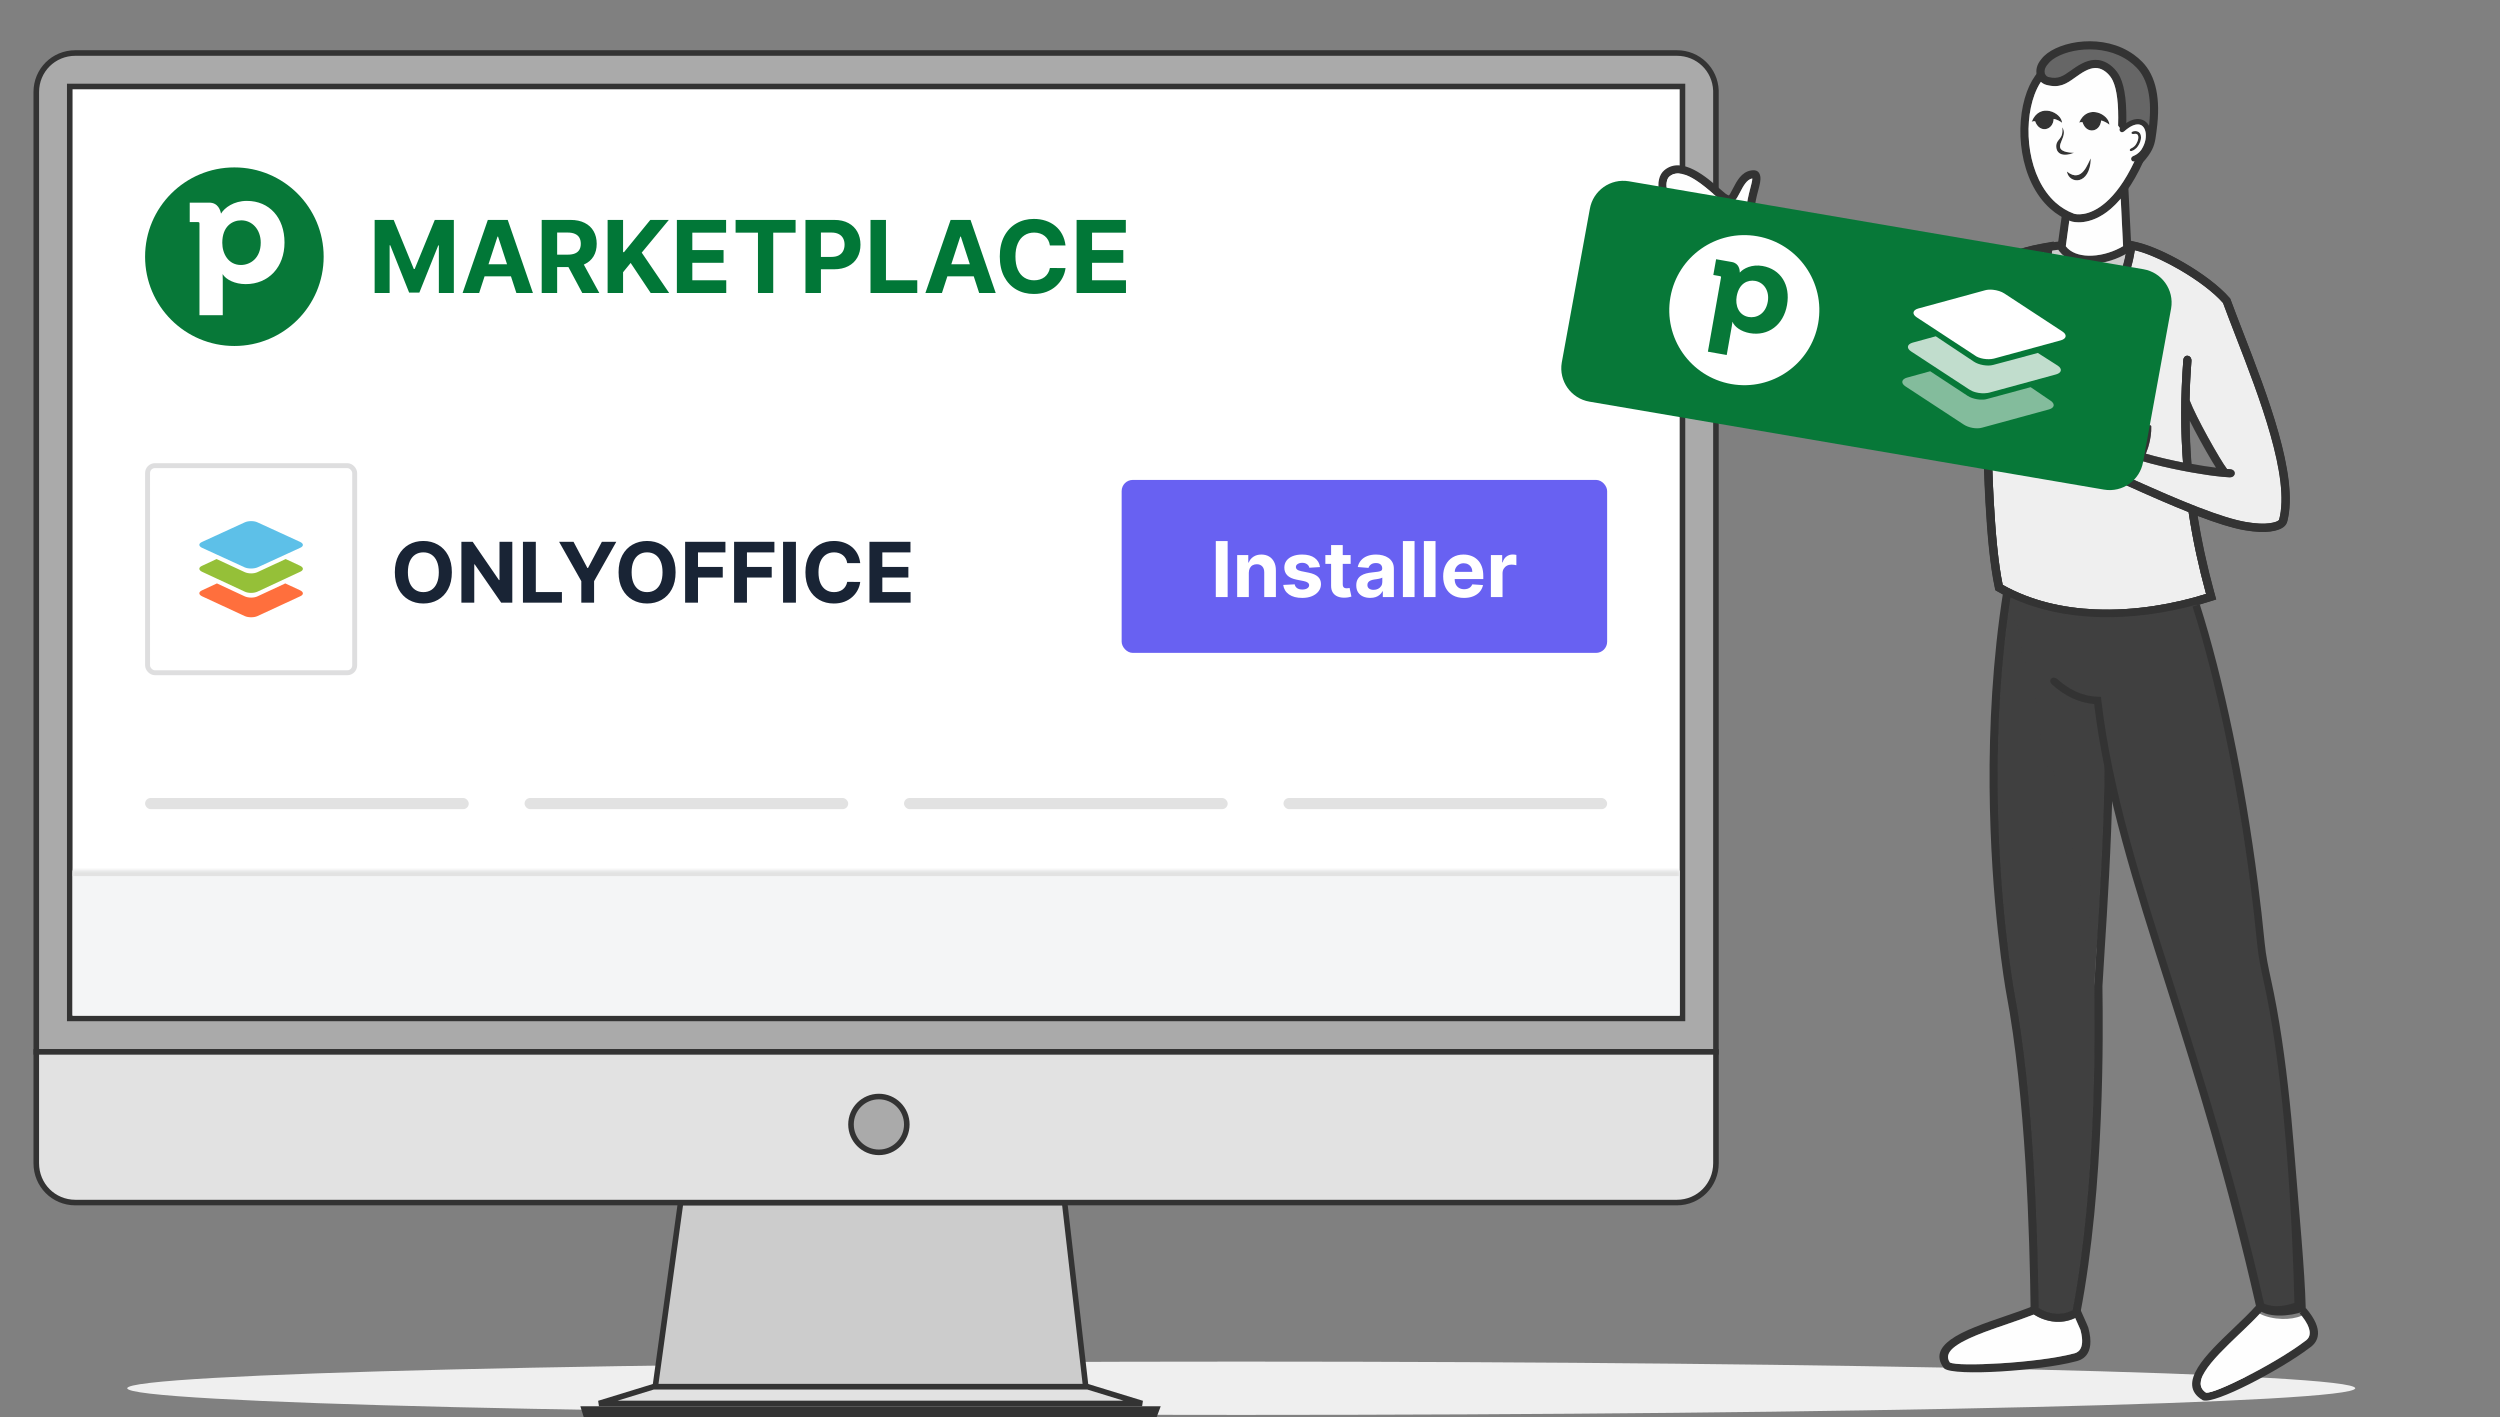 <svg width="448" height="254" viewBox="0 0 448 254" fill="none" xmlns="http://www.w3.org/2000/svg">
<rect x="0" y="0" width="448" height="254" fill="#808080" stroke="none"/>
<path d="M222.431 253.553C332.682 253.553 422.058 251.414 422.058 248.776C422.058 246.138 332.682 244 222.431 244C112.179 244 22.803 246.138 22.803 248.776C22.803 251.414 112.179 253.553 222.431 253.553Z" fill="#EFEFEF"/>
<path d="M307.495 16.496V188.5H6.5V16.496C6.5 12.594 9.6 9.5 13.505 9.5H300.495C304.315 9.5 307.358 12.454 307.495 16.23V16.496Z" fill="#AAAAAA" stroke="#333333"/>
<path d="M12.5 182.5V15.5H301.5V182.5H12.5Z" fill="white" stroke="#333333"/>
<path d="M194 248.5H194.561L194.497 247.943L190.831 215.943L190.78 215.5H190.334H122.4H121.964L121.905 215.932L117.505 247.932L117.427 248.5H118H194Z" fill="#CCCCCC" stroke="#333333"/>
<path d="M6.5 208.442V188.5H307.5V208.442C307.5 212.382 304.396 215.5 300.495 215.5H13.505C9.599 215.5 6.5 212.383 6.5 208.442Z" fill="#E2E2E2" stroke="#333333"/>
<path d="M107.333 251.5L117.106 248.5H194.894L204.667 251.5H107.333Z" fill="#E2E2E2" stroke="#333333"/>
<path d="M207.281 252.5L206.909 253.5H104.986L104.677 252.5H207.281Z" fill="#AAAAAA" stroke="#333333"/>
<path d="M162.5 201.497C162.5 204.26 160.259 206.5 157.5 206.5C154.741 206.5 152.5 204.26 152.5 201.497C152.5 198.74 154.74 196.5 157.5 196.5C160.26 196.5 162.5 198.735 162.5 201.497Z" fill="#AAAAAA" stroke="#333333"/>
<path d="M58 46C58 54.837 50.837 62 42 62C33.163 62 26 54.837 26 46C26 37.163 33.163 30 42 30C50.837 30 58 37.163 58 46Z" fill="#077838"/>
<path d="M50.984 43.456C50.984 47.885 48.125 50.914 44.036 50.914C42.092 50.914 40.49 50.114 39.891 49.113L39.919 50.142V56.485H35.745V40.085C35.745 39.856 35.688 39.798 35.43 39.798H34V36.313H37.489C39.09 36.313 39.491 37.685 39.604 38.285C40.234 37.228 41.891 36 44.236 36C48.268 35.999 50.984 38.998 50.984 43.456ZM46.724 43.485C46.724 41.113 45.18 39.485 43.235 39.485C41.634 39.485 39.833 40.542 39.833 43.514C39.833 45.457 40.919 47.486 43.178 47.486C44.837 47.484 46.724 46.284 46.724 43.485Z" fill="white"/>
<path d="M67.138 39.409H70.551L74.156 48.205H74.31L77.915 39.409H81.328V52.5H78.644V43.979H78.535L75.147 52.436H73.319L69.931 43.947H69.822V52.5H67.138V39.409ZM85.865 52.5H82.899L87.418 39.409H90.985L95.498 52.5H92.532L89.253 42.401H89.15L85.865 52.5ZM85.68 47.354H92.685V49.515H85.68V47.354ZM97.073 52.5V39.409H102.238C103.227 39.409 104.07 39.586 104.769 39.94C105.472 40.289 106.007 40.785 106.374 41.429C106.744 42.068 106.93 42.82 106.93 43.685C106.93 44.555 106.742 45.303 106.367 45.929C105.992 46.551 105.449 47.028 104.737 47.361C104.03 47.693 103.173 47.859 102.168 47.859H98.71V45.635H101.72C102.249 45.635 102.688 45.562 103.037 45.418C103.387 45.273 103.646 45.055 103.817 44.766C103.992 44.476 104.079 44.116 104.079 43.685C104.079 43.251 103.992 42.884 103.817 42.586C103.646 42.288 103.384 42.062 103.031 41.908C102.681 41.751 102.24 41.672 101.708 41.672H99.841V52.5H97.073ZM104.143 46.543L107.396 52.5H104.341L101.158 46.543H104.143ZM108.886 52.5V39.409H111.654V45.181H111.826L116.537 39.409H119.855L114.997 45.271L119.912 52.5H116.601L113.015 47.118L111.654 48.78V52.5H108.886ZM121.296 52.5V39.409H130.117V41.691H124.064V44.81H129.663V47.092H124.064V50.218H130.143V52.5H121.296ZM131.819 41.691V39.409H142.57V41.691H138.562V52.5H135.827V41.691H131.819ZM144.341 52.5V39.409H149.506C150.499 39.409 151.344 39.599 152.043 39.978C152.742 40.353 153.275 40.875 153.641 41.544C154.012 42.209 154.197 42.976 154.197 43.845C154.197 44.715 154.01 45.481 153.635 46.146C153.26 46.811 152.717 47.329 152.005 47.7C151.298 48.07 150.441 48.256 149.435 48.256H146.143V46.038H148.988C149.521 46.038 149.96 45.946 150.305 45.763C150.654 45.575 150.914 45.318 151.085 44.989C151.259 44.657 151.347 44.276 151.347 43.845C151.347 43.41 151.259 43.031 151.085 42.707C150.914 42.379 150.654 42.126 150.305 41.947C149.955 41.764 149.512 41.672 148.975 41.672H147.109V52.5H144.341ZM155.995 52.5V39.409H158.763V50.218H164.375V52.5H155.995ZM168.798 52.5H165.833L170.352 39.409H173.919L178.431 52.5H175.465L172.186 42.401H172.084L168.798 52.5ZM168.613 47.354H175.619V49.515H168.613V47.354ZM190.942 43.992H188.142C188.091 43.63 187.987 43.308 187.829 43.027C187.672 42.742 187.469 42.499 187.222 42.298C186.975 42.098 186.689 41.945 186.365 41.838C186.046 41.731 185.699 41.678 185.324 41.678C184.646 41.678 184.056 41.847 183.553 42.183C183.05 42.516 182.66 43.001 182.383 43.641C182.106 44.276 181.968 45.047 181.968 45.955C181.968 46.888 182.106 47.672 182.383 48.307C182.664 48.942 183.056 49.421 183.559 49.745C184.062 50.069 184.644 50.231 185.304 50.231C185.675 50.231 186.018 50.182 186.333 50.084C186.653 49.986 186.936 49.843 187.184 49.656C187.431 49.464 187.635 49.231 187.797 48.959C187.963 48.686 188.078 48.375 188.142 48.026L190.942 48.038C190.87 48.639 190.689 49.219 190.399 49.777C190.113 50.331 189.728 50.827 189.242 51.266C188.76 51.701 188.185 52.046 187.516 52.302C186.851 52.553 186.099 52.679 185.26 52.679C184.092 52.679 183.048 52.415 182.127 51.886C181.211 51.358 180.487 50.593 179.954 49.592C179.426 48.59 179.162 47.378 179.162 45.955C179.162 44.527 179.43 43.312 179.967 42.311C180.504 41.31 181.233 40.547 182.153 40.023C183.074 39.494 184.109 39.23 185.26 39.23C186.018 39.23 186.721 39.337 187.369 39.55C188.021 39.763 188.598 40.074 189.101 40.483C189.604 40.888 190.013 41.384 190.328 41.972C190.648 42.56 190.853 43.234 190.942 43.992ZM192.927 52.5V39.409H201.748V41.691H195.695V44.81H201.294V47.092H195.695V50.218H201.773V52.5H192.927Z" fill="#017737"/>
<path d="M80.973 102.545C80.973 103.735 80.748 104.747 80.296 105.582C79.849 106.416 79.238 107.054 78.464 107.494C77.694 107.931 76.827 108.149 75.865 108.149C74.895 108.149 74.025 107.929 73.255 107.489C72.484 107.048 71.875 106.411 71.428 105.576C70.98 104.742 70.756 103.732 70.756 102.545C70.756 101.356 70.98 100.344 71.428 99.509C71.875 98.675 72.484 98.039 73.255 97.602C74.025 97.162 74.895 96.942 75.865 96.942C76.827 96.942 77.694 97.162 78.464 97.602C79.238 98.039 79.849 98.675 80.296 99.509C80.748 100.344 80.973 101.356 80.973 102.545ZM78.635 102.545C78.635 101.775 78.519 101.125 78.288 100.596C78.061 100.067 77.74 99.665 77.324 99.392C76.909 99.119 76.422 98.982 75.865 98.982C75.307 98.982 74.821 99.119 74.405 99.392C73.99 99.665 73.666 100.067 73.436 100.596C73.209 101.125 73.095 101.775 73.095 102.545C73.095 103.316 73.209 103.966 73.436 104.495C73.666 105.024 73.99 105.425 74.405 105.699C74.821 105.972 75.307 106.109 75.865 106.109C76.422 106.109 76.909 105.972 77.324 105.699C77.74 105.425 78.061 105.024 78.288 104.495C78.519 103.966 78.635 103.316 78.635 102.545ZM91.806 97.091V108H89.814L85.068 101.134H84.988V108H82.682V97.091H84.706L89.415 103.952H89.51V97.091H91.806ZM93.712 108V97.091H96.018V106.098H100.695V108H93.712ZM100.192 97.091H102.775L105.263 101.789H105.369L107.857 97.091H110.44L106.461 104.143V108H104.171V104.143L100.192 97.091ZM121.066 102.545C121.066 103.735 120.84 104.747 120.389 105.582C119.942 106.416 119.331 107.054 118.557 107.494C117.786 107.931 116.92 108.149 115.957 108.149C114.988 108.149 114.118 107.929 113.347 107.489C112.577 107.048 111.968 106.411 111.52 105.576C111.073 104.742 110.849 103.732 110.849 102.545C110.849 101.356 111.073 100.344 111.52 99.509C111.968 98.675 112.577 98.039 113.347 97.602C114.118 97.162 114.988 96.942 115.957 96.942C116.92 96.942 117.786 97.162 118.557 97.602C119.331 98.039 119.942 98.675 120.389 99.509C120.84 100.344 121.066 101.356 121.066 102.545ZM118.727 102.545C118.727 101.775 118.612 101.125 118.381 100.596C118.154 100.067 117.832 99.665 117.417 99.392C117.002 99.119 116.515 98.982 115.957 98.982C115.4 98.982 114.913 99.119 114.498 99.392C114.082 99.665 113.759 100.067 113.528 100.596C113.301 101.125 113.188 101.775 113.188 102.545C113.188 103.316 113.301 103.966 113.528 104.495C113.759 105.024 114.082 105.425 114.498 105.699C114.913 105.972 115.4 106.109 115.957 106.109C116.515 106.109 117.002 105.972 117.417 105.699C117.832 105.425 118.154 105.024 118.381 104.495C118.612 103.966 118.727 103.316 118.727 102.545ZM122.774 108V97.091H129.997V98.993H125.081V101.592H129.518V103.494H125.081V108H122.774ZM131.549 108V97.091H138.772V98.993H133.855V101.592H138.292V103.494H133.855V108H131.549ZM142.63 97.091V108H140.323V97.091H142.63ZM154.153 100.91H151.82C151.777 100.608 151.69 100.34 151.559 100.106C151.427 99.868 151.258 99.665 151.052 99.499C150.847 99.332 150.609 99.204 150.339 99.115C150.072 99.026 149.783 98.982 149.47 98.982C148.906 98.982 148.414 99.122 147.995 99.403C147.576 99.68 147.251 100.085 147.02 100.617C146.789 101.146 146.674 101.789 146.674 102.545C146.674 103.323 146.789 103.977 147.02 104.506C147.255 105.035 147.581 105.434 148 105.704C148.419 105.974 148.904 106.109 149.454 106.109C149.763 106.109 150.049 106.068 150.312 105.987C150.578 105.905 150.815 105.786 151.021 105.63C151.226 105.47 151.397 105.276 151.532 105.049C151.67 104.822 151.766 104.562 151.82 104.271L154.153 104.282C154.092 104.783 153.941 105.266 153.7 105.731C153.462 106.192 153.141 106.606 152.736 106.972C152.334 107.334 151.855 107.622 151.297 107.835C150.744 108.044 150.117 108.149 149.417 108.149C148.444 108.149 147.574 107.929 146.807 107.489C146.044 107.048 145.44 106.411 144.996 105.576C144.556 104.742 144.335 103.732 144.335 102.545C144.335 101.356 144.559 100.344 145.007 99.509C145.454 98.675 146.061 98.039 146.828 97.602C147.595 97.162 148.458 96.942 149.417 96.942C150.049 96.942 150.635 97.031 151.175 97.208C151.718 97.386 152.199 97.645 152.619 97.986C153.038 98.323 153.378 98.737 153.641 99.227C153.908 99.717 154.078 100.278 154.153 100.91ZM155.807 108V97.091H163.157V98.993H158.113V101.592H162.779V103.494H158.113V106.098H163.179V108H155.807Z" fill="#192435"/>
<path fill-rule="evenodd" clip-rule="evenodd" d="M380.97 45.505C380.629 47.338 379.98 49.907 378.832 50.535C378.054 50.967 376.863 50.281 375.042 47.266C376.868 47.175 378.818 46.638 380.552 45.73C380.691 45.658 380.831 45.581 380.97 45.505ZM372.424 47.06C371.55 48.106 370.767 48.817 370.085 49.282C369.072 49.969 368.375 50.075 367.986 49.94C367.655 49.82 367.487 49.258 367.424 48.553C367.309 47.309 367.544 45.759 367.731 44.895C368.092 44.847 368.466 44.799 368.846 44.761L369.038 45.029C369.845 46.081 371.036 46.743 372.424 47.06Z" fill="#CCCCCC"/>
<path fill-rule="evenodd" clip-rule="evenodd" d="M368.897 44.647L369.124 44.965C369.913 45.991 371.079 46.642 372.448 46.955L372.62 46.994L372.507 47.129C371.628 48.181 370.838 48.899 370.146 49.372C369.124 50.063 368.389 50.194 367.95 50.042L367.949 50.042C367.737 49.965 367.597 49.756 367.503 49.504C367.407 49.247 367.348 48.92 367.316 48.562C367.199 47.303 367.437 45.74 367.626 44.872L367.642 44.798L367.717 44.788C368.077 44.74 368.453 44.692 368.835 44.653L368.897 44.647ZM367.821 44.992C367.637 45.864 367.421 47.35 367.531 48.543C367.562 48.891 367.619 49.198 367.705 49.428C367.793 49.663 367.902 49.795 368.022 49.838C368.361 49.955 369.019 49.874 370.024 49.193C370.667 48.754 371.405 48.092 372.229 47.124C370.895 46.788 369.744 46.127 368.952 45.095L368.95 45.092L368.794 44.874C368.464 44.909 368.137 44.95 367.821 44.992ZM381.117 45.3L381.076 45.524C380.905 46.443 380.656 47.551 380.305 48.509C380.129 48.988 379.927 49.433 379.693 49.8C379.461 50.166 379.193 50.461 378.884 50.63C378.44 50.876 377.9 50.785 377.261 50.278C376.623 49.771 375.862 48.833 374.95 47.322L374.856 47.167L375.037 47.158C376.846 47.068 378.781 46.535 380.501 45.635C380.639 45.563 380.778 45.487 380.917 45.41L381.117 45.3ZM380.821 45.709C380.748 45.749 380.675 45.788 380.601 45.826C378.911 46.71 377.017 47.246 375.228 47.364C376.094 48.777 376.809 49.643 377.395 50.109C378.001 50.59 378.445 50.627 378.779 50.441C379.044 50.296 379.289 50.034 379.511 49.684C379.733 49.335 379.929 48.905 380.102 48.435C380.419 47.569 380.653 46.575 380.821 45.709Z" fill="#CCCCCC"/>
<path fill-rule="evenodd" clip-rule="evenodd" d="M381.036 22.031C381.075 20.216 381.008 18.699 380.859 17.437C380.671 15.896 380.35 14.71 379.927 13.812C379.615 13.15 379.144 12.511 378.572 11.998C378.029 11.503 377.386 11.11 376.694 10.899C375.829 10.634 374.989 10.687 374.172 10.937C373.409 11.167 372.678 11.571 371.963 12.041C371.607 12.271 371.3 12.492 371.007 12.704C369.791 13.572 368.821 14.268 367.078 13.798C366.957 13.764 366.842 13.707 366.746 13.625C366.607 13.505 366.496 13.342 366.439 13.15C366.376 12.944 366.371 12.704 366.443 12.435C366.516 12.156 366.679 11.854 366.943 11.542L366.977 11.494C367.073 11.359 367.193 11.225 367.332 11.091C368.504 9.948 370.843 9.065 373.505 8.882C376.185 8.7 379.163 9.252 381.565 10.99C382.026 11.321 382.463 11.695 382.876 12.123C383.851 13.126 384.601 14.523 384.99 16.424C385.326 18.07 385.393 20.091 385.105 22.559C384.97 22.314 384.807 22.098 384.615 21.916C384.245 21.57 383.774 21.359 383.217 21.33C382.598 21.296 381.863 21.503 381.036 22.031Z" fill="#666666"/>
<path fill-rule="evenodd" clip-rule="evenodd" d="M381.502 11.077C379.126 9.358 376.175 8.809 373.512 8.99C370.865 9.172 368.555 10.05 367.408 11.168C367.272 11.299 367.157 11.429 367.065 11.556L367.026 11.612C366.77 11.915 366.616 12.203 366.549 12.462C366.481 12.713 366.487 12.934 366.543 13.119C366.594 13.29 366.693 13.436 366.817 13.543C366.9 13.613 367 13.664 367.107 13.694C367.958 13.923 368.613 13.867 369.204 13.652C369.8 13.434 370.334 13.052 370.944 12.616C371.237 12.405 371.546 12.182 371.904 11.951C372.623 11.478 373.363 11.068 374.141 10.834C374.975 10.579 375.837 10.524 376.726 10.795C377.435 11.012 378.093 11.414 378.645 11.918C379.227 12.441 379.707 13.091 380.025 13.766C380.454 14.678 380.778 15.875 380.966 17.424C381.111 18.646 381.178 20.104 381.149 21.835C381.92 21.375 382.619 21.189 383.224 21.222C383.806 21.252 384.301 21.474 384.689 21.837C384.816 21.957 384.931 22.091 385.033 22.237C385.279 19.918 385.204 18.009 384.884 16.445C384.499 14.562 383.758 13.184 382.799 12.198C382.391 11.775 381.958 11.405 381.502 11.077ZM381.629 10.902C379.201 9.146 376.196 8.591 373.498 8.775C370.823 8.958 368.455 9.846 367.258 11.013C367.115 11.151 366.99 11.29 366.889 11.431L366.858 11.476C366.588 11.795 366.416 12.111 366.34 12.407C366.263 12.693 366.267 12.953 366.336 13.181C366.4 13.393 366.522 13.574 366.676 13.707C366.785 13.8 366.916 13.865 367.049 13.902L367.05 13.902C367.942 14.143 368.643 14.086 369.278 13.854C369.903 13.626 370.458 13.229 371.058 12.8L371.07 12.791C371.363 12.58 371.669 12.361 372.022 12.132C372.734 11.664 373.455 11.266 374.204 11.04C375.004 10.796 375.823 10.745 376.663 11.002C377.337 11.208 377.967 11.592 378.5 12.078C379.061 12.582 379.524 13.209 379.83 13.858C380.246 14.742 380.566 15.916 380.752 17.45C380.9 18.706 380.967 20.218 380.929 22.028L380.925 22.231L381.095 22.122C381.908 21.602 382.621 21.406 383.212 21.438C383.743 21.465 384.19 21.666 384.542 21.994C384.725 22.168 384.881 22.375 385.011 22.611L385.174 22.907L385.213 22.571C385.502 20.096 385.435 18.063 385.096 16.402C384.704 14.484 383.946 13.068 382.954 12.048C382.537 11.616 382.095 11.237 381.629 10.902Z" fill="#666666"/>
<path fill-rule="evenodd" clip-rule="evenodd" d="M365.334 12.775C364.47 13.745 363.763 14.989 363.23 16.414C362.073 19.525 361.732 23.528 362.366 27.354C363.005 31.214 364.638 34.92 367.409 37.397C368.485 38.357 369.734 39.135 371.161 39.667C371.372 39.749 374.518 40.632 378.256 37.421C380.1 35.832 382.132 33.225 384.068 28.986L382.742 28.382C380.907 32.404 379.015 34.848 377.309 36.312C374.182 39 371.824 38.357 371.67 38.299C370.421 37.838 369.331 37.157 368.389 36.312C365.882 34.07 364.402 30.676 363.812 27.119C363.216 23.533 363.528 19.799 364.599 16.923C365.07 15.665 365.68 14.576 366.425 13.745L365.334 12.775Z" fill="#333333"/>
<path fill-rule="evenodd" clip-rule="evenodd" d="M381.003 23.067C381.095 20.782 381.037 18.93 380.854 17.437C380.667 15.896 380.345 14.71 379.922 13.812C379.61 13.15 379.14 12.511 378.568 11.998C378.025 11.503 377.381 11.11 376.69 10.899C375.825 10.634 374.985 10.687 374.168 10.937C373.404 11.167 372.674 11.571 371.958 12.041C371.603 12.271 371.295 12.492 371.002 12.704C369.787 13.572 368.817 14.268 367.073 13.798C366.953 13.764 366.838 13.707 366.742 13.625C366.602 13.505 366.492 13.342 366.434 13.15C366.372 12.944 366.367 12.704 366.439 12.435C366.511 12.156 366.675 11.854 366.939 11.542L366.972 11.494C367.068 11.359 367.189 11.225 367.328 11.091C368.5 9.948 370.839 9.065 373.5 8.882C376.181 8.7 379.159 9.252 381.56 10.99C382.022 11.321 382.459 11.695 382.872 12.123C383.847 13.126 384.596 14.523 384.985 16.424C385.346 18.195 385.394 20.394 385.033 23.116L384.981 23.528C384.798 24.954 384.683 25.842 383.804 27.061C383.679 27.234 383.535 27.422 383.367 27.623C383.223 27.801 383.054 27.993 382.862 28.194L383.03 28.799L383.929 29.188C384.116 28.986 384.303 28.775 384.486 28.55C384.654 28.348 384.817 28.137 384.981 27.911C386.071 26.394 386.205 25.367 386.422 23.716L386.474 23.303C386.859 20.413 386.801 18.051 386.407 16.131C385.96 13.932 385.072 12.295 383.909 11.105C383.439 10.62 382.934 10.193 382.406 9.809C379.697 7.845 376.373 7.226 373.39 7.428C370.388 7.629 367.698 8.681 366.295 10.044C366.113 10.222 365.949 10.409 365.805 10.601C365.392 11.086 365.137 11.58 365.013 12.055C364.868 12.598 364.888 13.116 365.027 13.572C365.171 14.043 365.44 14.441 365.786 14.734C366.05 14.955 366.357 15.118 366.684 15.209C369.095 15.857 370.311 14.984 371.843 13.889C372.136 13.683 372.439 13.462 372.746 13.26C373.356 12.857 373.971 12.516 374.581 12.329C375.138 12.161 375.695 12.123 376.253 12.291C376.723 12.435 377.175 12.713 377.569 13.073C377.996 13.462 378.352 13.942 378.587 14.432C378.947 15.19 379.221 16.227 379.389 17.605C379.548 18.925 379.61 20.538 379.548 22.501L379.918 23.02L381.003 23.067Z" fill="#333333"/>
<path fill-rule="evenodd" clip-rule="evenodd" d="M380.682 23.519C381.705 22.616 382.541 22.266 383.175 22.295C383.492 22.309 383.751 22.429 383.958 22.616C384.179 22.823 384.337 23.116 384.433 23.466C384.688 24.378 384.496 25.631 383.775 26.759C383.592 27.047 383.285 27.369 382.91 27.628C382.728 27.753 382.531 27.858 382.329 27.935C381.565 28.218 381.945 29.058 382.406 28.934C382.786 28.828 383.146 28.65 383.463 28.434C383.948 28.103 384.351 27.671 384.596 27.287C385.471 25.919 385.692 24.369 385.375 23.212C385.23 22.688 384.976 22.237 384.62 21.911C384.251 21.565 383.78 21.354 383.223 21.325C382.344 21.282 381.239 21.714 379.971 22.847C379.519 23.255 380.067 24.061 380.682 23.519Z" fill="#333333"/>
<path fill-rule="evenodd" clip-rule="evenodd" d="M382.435 23.999C382.579 23.97 382.704 23.97 382.81 23.994C382.93 24.023 383.026 24.09 383.083 24.181C383.151 24.292 383.189 24.44 383.189 24.613C383.189 24.973 383.04 25.434 382.733 25.909C382.627 26.073 382.454 26.26 382.238 26.404C382.156 26.461 382.065 26.514 381.969 26.553C381.455 26.773 381.623 27.191 382.036 27.047C382.204 26.989 382.368 26.903 382.512 26.807C382.781 26.625 383.006 26.385 383.141 26.173C383.496 25.616 383.674 25.064 383.674 24.613C383.674 24.344 383.612 24.104 383.492 23.917C383.362 23.716 383.17 23.576 382.915 23.519C382.766 23.485 382.593 23.48 382.396 23.509C381.758 23.615 381.83 24.119 382.435 23.999Z" fill="#333333"/>
<path fill-rule="evenodd" clip-rule="evenodd" d="M381.936 44.472L381.398 33.561L379.938 33.628L380.48 44.54L381.936 44.472Z" fill="#333333"/>
<path fill-rule="evenodd" clip-rule="evenodd" d="M370.157 44.415L370.954 38.563L369.508 38.366L368.706 44.218L370.157 44.415Z" fill="#333333"/>
<path fill-rule="evenodd" clip-rule="evenodd" d="M381.234 43.877L381.22 43.959C381.023 45.293 380.379 49.686 378.833 50.535C377.968 51.015 376.594 50.118 374.413 46.172L373.131 46.873C375.845 51.788 377.949 52.691 379.534 51.812C381.719 50.607 382.445 45.663 382.666 44.165L382.68 44.084L381.234 43.877Z" fill="#333333"/>
<path fill-rule="evenodd" clip-rule="evenodd" d="M366.435 44.045C366.238 44.756 365.805 46.964 365.969 48.687C366.084 49.921 366.512 50.963 367.501 51.313C368.25 51.577 369.437 51.486 370.907 50.487C371.896 49.811 373.063 48.702 374.356 46.959L373.184 46.09C371.997 47.684 370.955 48.687 370.08 49.282C369.067 49.969 368.37 50.075 367.981 49.94C367.65 49.82 367.482 49.258 367.419 48.553C367.275 47.036 367.664 45.073 367.837 44.439L366.435 44.045Z" fill="#333333"/>
<path fill-rule="evenodd" clip-rule="evenodd" d="M371.665 27.378C369.278 28.324 368.437 27.215 368.471 26.183C368.509 24.791 369.816 25.069 369.551 22.813C370.685 24.402 368.13 26.164 369.657 26.994C369.984 27.172 370.503 27.354 371.665 27.378Z" fill="#333333"/>
<path fill-rule="evenodd" clip-rule="evenodd" d="M370.388 30.734C373.179 32.985 374.192 28.991 374.682 28.377C374.543 33.336 370.738 32.99 370.388 30.734Z" fill="#333333"/>
<path fill-rule="evenodd" clip-rule="evenodd" d="M372.568 21.992C374.053 18.483 377.991 20.485 378.006 22.362C377.819 22.155 376.992 21.661 376.522 21.603C376.358 23.692 373.861 24.128 373.188 21.901C372.924 21.887 372.765 21.872 372.568 21.992Z" fill="#333333"/>
<path fill-rule="evenodd" clip-rule="evenodd" d="M364.076 21.843C365.426 18.282 369.442 20.134 369.528 22.012C369.331 21.815 368.491 21.349 368.015 21.311C367.933 23.404 365.45 23.932 364.696 21.733C364.427 21.723 364.268 21.719 364.076 21.843Z" fill="#333333"/>
<path fill-rule="evenodd" clip-rule="evenodd" d="M314.946 41.842C314.158 38.342 314.36 37.33 314.658 35.851L314.701 35.645C314.792 35.184 314.931 34.67 315.061 34.18C315.325 33.182 315.565 32.279 315.45 31.622C315.306 30.791 314.826 30.364 313.774 30.547C312.069 30.839 311.252 32.419 310.565 33.739C310.2 34.444 309.893 35.035 309.801 35.02C309.705 34.987 309.609 34.944 309.513 34.891C309.407 34.833 309.302 34.757 309.186 34.675C308.985 34.526 308.653 34.233 308.245 33.878C305.934 31.843 301.395 27.844 298.239 30.513C297.365 31.252 296.904 32.692 297.389 34.684C297.745 36.134 298.609 37.925 300.209 39.984C300.271 40.061 300.54 40.358 301.112 40.786C301.419 41.011 301.827 41.29 302.37 41.611C302.927 41.943 303.59 42.188 304.388 42.485C305.584 42.931 307.111 43.498 308.898 44.593L309.662 43.349C307.75 42.178 306.155 41.583 304.897 41.117C304.157 40.843 303.547 40.613 303.115 40.358C302.63 40.071 302.26 39.821 301.981 39.614C301.558 39.302 301.4 39.139 301.366 39.096C299.901 37.205 299.118 35.611 298.806 34.348C298.465 32.961 298.696 32.044 299.181 31.631C301.371 29.779 305.286 33.225 307.275 34.977C307.702 35.352 308.048 35.659 308.312 35.856C308.466 35.966 308.624 36.072 308.788 36.168C308.965 36.269 309.148 36.35 309.335 36.413C310.603 36.825 311.17 35.731 311.852 34.416C312.386 33.388 313.024 32.164 314.009 31.991C314.019 31.991 313.995 31.804 314.004 31.876C314.062 32.222 313.86 32.98 313.639 33.82C313.51 34.31 313.375 34.824 313.265 35.376L313.221 35.582C312.885 37.248 312.659 38.386 313.51 42.173L314.946 41.842Z" fill="#333333"/>
<path fill-rule="evenodd" clip-rule="evenodd" d="M311.132 42.183C310.44 42.456 309.777 42.764 309.253 43.09C307.524 42.077 306.059 41.535 304.897 41.103C304.157 40.829 303.547 40.599 303.115 40.344C302.629 40.056 302.26 39.806 301.981 39.6C301.558 39.288 301.4 39.125 301.366 39.082C301.232 38.909 301.107 38.741 300.982 38.573C299.762 36.902 299.084 35.481 298.806 34.329C298.465 32.942 298.695 32.025 299.181 31.612C299.401 31.425 299.642 31.291 299.891 31.204C302.139 30.436 305.483 33.379 307.274 34.958C307.702 35.333 308.048 35.64 308.312 35.837C308.466 35.947 308.624 36.053 308.787 36.149C308.965 36.249 309.148 36.331 309.335 36.393C310.603 36.806 311.17 35.712 311.852 34.396C312.385 33.369 313.024 32.145 314.014 31.972C314.018 32.352 313.841 33.043 313.639 33.801C313.509 34.291 313.375 34.804 313.264 35.356L313.221 35.563C312.909 37.123 312.688 38.218 313.356 41.453C312.673 41.635 311.881 41.89 311.132 42.183Z" fill="#FEFEFE"/>
<path fill-rule="evenodd" clip-rule="evenodd" d="M373.587 86.687C372.424 86.476 371.305 86.063 369.778 85.3C368.706 84.762 367.837 84.201 367.14 83.634C366.545 83.149 366.074 82.66 365.714 82.175C365.877 83.735 366.309 85.453 366.886 87.177C367.712 89.644 368.826 92.121 369.874 94.195C370.378 92.812 371.05 91.348 371.805 89.889C372.367 88.804 372.972 87.724 373.587 86.687Z" fill="#FF6F3D"/>
<path fill-rule="evenodd" clip-rule="evenodd" d="M365.324 81.175L365.941 82.006C366.286 82.469 366.739 82.942 367.319 83.414M365.324 81.175L365.432 82.204L365.324 81.175ZM367.155 87.087C366.697 85.72 366.334 84.362 366.124 83.09L367.155 87.087ZM366.124 83.09C366.372 83.346 366.651 83.601 366.962 83.854L366.962 83.854C367.676 84.435 368.564 85.008 369.65 85.553L369.651 85.553C371.022 86.238 372.08 86.65 373.14 86.886C372.593 87.821 372.056 88.788 371.553 89.759L371.553 89.759C370.904 91.014 370.314 92.275 369.838 93.489C368.882 91.549 367.9 89.312 367.155 87.087M365.432 82.204C365.598 83.792 366.037 85.532 366.617 87.267L365.432 82.204ZM367.319 83.414C367.998 83.966 368.849 84.517 369.904 85.046C371.419 85.803 372.511 86.204 373.637 86.408L374.038 86.481L373.831 86.832C373.218 87.865 372.616 88.94 372.056 90.019C371.306 91.472 370.639 92.924 370.14 94.292L369.916 94.907L369.621 94.323C368.57 92.241 367.449 89.751 366.617 87.267L366.617 87.267" fill="#FF6F3D"/>
<path fill-rule="evenodd" clip-rule="evenodd" d="M365.642 80.802C365.627 82.688 366.137 84.925 366.886 87.177C367.712 89.644 368.827 92.121 369.874 94.195C370.378 92.812 371.051 91.348 371.805 89.889C373.13 87.33 374.706 84.786 376.085 82.751L377.213 83.509C375.854 85.516 374.302 88.017 373.01 90.513C372.002 92.467 371.147 94.421 370.671 96.129L370.22 97.757L369.417 96.269C368.159 93.926 366.646 90.767 365.594 87.614C364.801 85.237 364.263 82.856 364.278 80.807L365.642 80.802Z" fill="#333333"/>
<path fill-rule="evenodd" clip-rule="evenodd" d="M358.831 61.572C356.539 64.764 352.658 68.407 348.527 70.942C344.934 73.145 341.178 74.494 338.209 73.923C337.883 73.861 336.499 73.409 334.318 69.953C332.046 66.348 329.102 59.647 325.999 47.209C326.465 47.007 327.089 46.82 327.742 46.671C328.674 46.455 329.654 46.311 330.38 46.258C330.841 47.353 331.335 48.606 331.849 49.907C333.934 55.201 336.365 61.38 340.352 65.58L340.784 66.036L341.298 65.676C342.643 64.74 346.231 60.501 349.565 56.555C352.298 53.324 354.858 50.295 355.732 49.599C356.981 48.601 358.528 47.564 360.675 46.685C362.745 45.836 365.378 45.135 368.846 44.756L369.038 45.025C370.176 46.517 372.088 47.223 374.231 47.276C376.277 47.324 378.558 46.772 380.552 45.73C381.109 45.442 381.642 45.116 382.142 44.756C384.409 45.193 387.599 46.599 390.658 48.385C393.747 50.185 396.672 52.355 398.368 54.299C399.021 56.075 399.795 58.067 400.616 60.194C404.833 71.076 410.458 85.588 408.412 93.158C408.398 93.206 408.133 93.571 406.678 93.768C405.737 93.892 404.387 93.878 402.461 93.542C400.39 93.182 397.623 92.318 394.05 90.94C390.433 89.548 386.009 87.638 380.662 85.199L380.057 86.524C385.442 88.982 389.895 90.902 393.526 92.304C397.201 93.72 400.059 94.608 402.22 94.982C404.305 95.342 405.804 95.357 406.88 95.213C409.195 94.901 409.786 93.705 409.829 93.542C412 85.516 406.275 70.745 401.98 59.67C401.14 57.501 400.352 55.475 399.694 53.675L399.646 53.55L399.559 53.449C397.772 51.356 394.66 49.028 391.393 47.122C388.065 45.178 384.539 43.661 382.075 43.263L381.767 43.215L381.517 43.407C381.003 43.796 380.456 44.146 379.879 44.444C378.097 45.37 376.075 45.869 374.264 45.821C372.549 45.778 371.051 45.25 370.2 44.141C370.08 43.983 369.975 43.82 369.883 43.647L369.653 43.21L369.163 43.258C365.31 43.637 362.4 44.401 360.123 45.337C357.827 46.277 356.165 47.391 354.824 48.462C353.821 49.263 351.222 52.336 348.45 55.614C345.549 59.047 342.446 62.714 340.952 64.073C337.431 60.088 335.164 54.333 333.214 49.374C332.647 47.929 332.104 46.551 331.528 45.221L331.335 44.78H330.855C330.034 44.785 328.674 44.957 327.425 45.245C326.378 45.49 325.379 45.821 324.764 46.215L324.327 46.498L324.452 47.002C327.651 59.978 330.725 66.967 333.094 70.731C335.591 74.696 337.489 75.272 337.945 75.358C341.307 76.006 345.419 74.561 349.296 72.185C353.624 69.531 357.702 65.69 360.089 62.325C360.901 61.183 359.695 60.371 358.831 61.572Z" fill="#333333"/>
<path fill-rule="evenodd" clip-rule="evenodd" d="M398.363 54.294C399.017 56.07 399.79 58.062 400.611 60.189C404.829 71.072 410.454 85.583 408.407 93.153C408.393 93.201 408.129 93.566 406.673 93.763C405.732 93.888 404.382 93.873 402.456 93.537C400.386 93.177 397.619 92.313 394.045 90.936C390.596 89.606 386.412 87.806 381.393 85.525C381.974 85.093 382.497 84.575 382.959 83.999C383.304 83.567 383.612 83.106 383.886 82.621C386.018 83.274 389.16 83.999 392.224 84.561C394.977 85.069 397.676 85.449 399.54 85.535C400.693 85.588 400.852 84.133 399.555 84.071C399.401 84.061 399.247 84.056 399.084 84.042C398.503 83.322 397.047 80.883 395.606 78.262C394.237 75.766 392.897 73.131 392.359 71.667C392.407 69.377 392.522 67.058 392.7 64.706C392.786 63.578 391.336 63.343 391.245 64.572C391.004 67.73 390.88 70.86 390.875 73.976C390.87 76.986 390.98 79.952 391.197 82.885C388.713 82.396 386.292 81.824 384.534 81.301C384.683 80.946 384.813 80.586 384.928 80.231C385.346 78.906 385.543 77.562 385.504 76.433C385.461 75.113 378.506 79.976 377.819 79.429C377.656 79.299 377.492 79.203 377.334 79.131L377.535 78.142C377.564 78.022 377.579 77.907 377.579 77.797C377.579 77.437 377.444 77.101 377.223 76.832C377.012 76.568 376.709 76.371 376.373 76.29C376.253 76.261 376.133 76.246 376.013 76.246L377.118 70.327C376.863 66.117 376.546 62.373 376.287 59.243C376.066 56.574 375.878 54.337 375.797 52.743C375.835 52.643 375.873 52.547 375.912 52.441C376.061 52.043 376.205 51.625 376.339 51.198C377.583 52.239 378.645 52.312 379.538 51.817C381.46 50.756 382.252 46.801 382.565 44.847C384.793 45.365 387.781 46.709 390.654 48.385C393.742 50.18 396.668 52.35 398.363 54.294ZM370.642 53.262C370.546 52.95 370.455 52.614 370.369 52.259C370.268 51.836 370.172 51.409 370.08 50.972C368.99 51.51 368.101 51.529 367.496 51.313C366.507 50.963 366.084 49.921 365.964 48.687C365.853 47.516 366.017 46.129 366.194 45.13C363.985 45.524 362.179 46.066 360.67 46.681C358.523 47.559 356.977 48.596 355.728 49.594C354.853 50.291 352.293 53.32 349.56 56.55C346.226 60.491 342.638 64.735 341.293 65.671L340.779 66.031L340.347 65.575C336.365 61.375 333.929 55.197 331.845 49.902C331.331 48.601 330.841 47.348 330.375 46.253C329.65 46.301 328.674 46.45 327.738 46.666C327.085 46.82 326.46 47.002 325.994 47.204C329.102 59.647 332.042 66.343 334.314 69.948C336.49 73.404 337.873 73.856 338.205 73.918C341.173 74.489 344.925 73.14 348.522 70.937C352.653 68.402 356.535 64.764 358.826 61.567C359.691 60.362 360.896 61.173 360.08 62.32C359.244 63.492 358.206 64.725 357.025 65.945L356.977 66.857L356.929 67.975C356.78 72.406 356.813 81.368 357.279 89.836C357.596 95.597 358.105 101.122 358.884 104.804C363.985 107.684 369.749 108.956 375.451 109.201C382.627 109.508 389.722 108.198 395.328 106.431C394.665 104.012 394.079 101.621 393.565 99.245C393.027 96.754 392.57 94.262 392.196 91.776C388.982 90.499 385.183 88.847 380.725 86.826C370.71 65.743 370.835 78.719 370.494 78.416C370.157 78.114 367.684 78.666 367.631 78.19L362.203 72.123L362.188 71.931C362.188 71.542 362.332 71.182 362.573 70.903C362.818 70.625 363.159 70.428 363.548 70.385C363.62 70.375 363.687 70.371 363.735 70.375L367.4 70.361C367.635 67.903 368.51 58.71 370.642 53.262Z" fill="#EFEFEF"/>
<path fill-rule="evenodd" clip-rule="evenodd" d="M399.676 53.517L399.771 53.776C400.357 55.369 401.041 57.139 401.776 59.04C401.853 59.241 401.931 59.443 402.01 59.647M402.011 59.648L402.025 59.686C404.126 65.106 406.606 71.505 408.302 77.505C409.153 80.515 409.817 83.462 410.135 86.164C410.452 88.85 410.438 91.391 409.855 93.545L409.85 93.565L409.844 93.585C409.765 93.848 409.632 94.029 409.58 94.097C409.502 94.199 409.417 94.287 409.332 94.362C409.161 94.514 408.961 94.642 408.738 94.751C408.298 94.965 407.7 95.138 406.874 95.249L406.87 95.25C405.736 95.4 404.227 95.369 402.199 95.015C400.046 94.641 397.272 93.775 393.819 92.455C394.161 94.61 394.565 96.769 395.031 98.928C395.539 101.277 396.118 103.641 396.774 106.035L397.156 107.428L395.778 107.862C390.045 109.669 382.774 111.016 375.387 110.7C369.514 110.447 363.504 109.135 358.146 106.11L357.556 105.777L357.416 105.114C356.612 101.311 356.099 95.687 355.781 89.919C355.313 81.41 355.279 72.403 355.429 67.925L355.43 67.911L355.446 67.543C353.582 69.26 351.477 70.884 349.307 72.216L349.306 72.216C345.64 74.461 341.471 76.073 337.924 75.392C336.992 75.215 335.311 74.347 333.044 70.747C330.651 66.95 327.664 60.08 324.539 47.567L324.23 46.333L325.398 45.827C325.985 45.574 326.709 45.367 327.394 45.206L327.401 45.205C328.4 44.974 329.455 44.811 330.276 44.757L331.338 44.686L331.755 45.666C332.175 46.653 332.614 47.764 333.061 48.899C333.121 49.049 333.18 49.2 333.24 49.35L333.241 49.352C335.258 54.477 337.485 60.075 340.947 64.008C341.131 63.837 341.352 63.621 341.611 63.357C342.164 62.791 342.825 62.069 343.559 61.242C345.022 59.592 346.735 57.567 348.401 55.598L348.415 55.581L348.487 55.496C349.826 53.914 351.13 52.372 352.212 51.135C353.267 49.928 354.224 48.875 354.792 48.422C356.127 47.355 357.796 46.236 360.102 45.292L360.105 45.291C361.717 44.635 363.625 44.064 365.931 43.653L368.048 43.276L367.671 45.393C367.502 46.345 367.366 47.574 367.457 48.544C367.506 49.05 367.61 49.404 367.728 49.626C367.831 49.819 367.919 49.872 367.997 49.899L368 49.9C368.135 49.948 368.597 50.031 369.417 49.627L371.153 48.771L371.549 50.665C371.637 51.086 371.729 51.498 371.827 51.907C371.907 52.237 371.991 52.543 372.076 52.821L372.23 53.321L372.039 53.809C369.999 59.021 369.135 67.981 368.893 70.504L368.764 71.856L363.993 71.874L368.48 76.89C368.585 76.886 368.713 76.88 368.864 76.871C368.918 76.868 368.975 76.864 369.034 76.86C369.12 76.855 369.211 76.849 369.304 76.843C369.323 76.75 369.343 76.655 369.365 76.559C369.472 76.09 369.634 75.514 369.895 74.986C370.143 74.484 370.585 73.813 371.364 73.461C372.236 73.067 373.14 73.238 373.912 73.673C374.222 73.847 374.531 74.073 374.841 74.347L375.609 70.234C375.373 66.374 375.086 62.912 374.84 59.95C374.824 59.753 374.808 59.559 374.792 59.367L374.764 59.033C374.556 56.52 374.378 54.375 374.299 52.82L374.282 52.505L374.395 52.209C374.414 52.158 374.43 52.119 374.443 52.084C374.465 52.029 374.481 51.985 374.502 51.928L374.507 51.916C374.647 51.542 374.782 51.149 374.909 50.747L375.582 48.608L377.302 50.048C377.783 50.45 378.117 50.572 378.311 50.603C378.48 50.63 378.63 50.605 378.812 50.505L378.813 50.504C378.995 50.404 379.239 50.181 379.512 49.751C379.779 49.33 380.023 48.79 380.239 48.172C380.672 46.934 380.932 45.561 381.083 44.61L381.337 43.021L382.905 43.386C385.343 43.953 388.479 45.38 391.408 47.089C394.559 48.92 397.643 51.187 399.494 53.308L399.676 53.517M390.654 48.385C388.368 47.051 386.008 45.928 384.017 45.263C383.506 45.093 383.02 44.953 382.565 44.847C382.498 45.264 382.41 45.772 382.293 46.324C381.863 48.357 381.05 50.983 379.539 51.817C378.98 52.126 378.356 52.214 377.663 51.982C377.247 51.843 376.806 51.588 376.339 51.198C376.205 51.625 376.061 52.043 375.912 52.441C375.886 52.512 375.861 52.578 375.835 52.644C375.829 52.659 375.823 52.674 375.817 52.69C375.81 52.707 375.804 52.725 375.797 52.743C375.875 54.274 376.051 56.398 376.26 58.927L376.287 59.243C376.303 59.436 376.319 59.631 376.335 59.828C376.585 62.836 376.879 66.377 377.118 70.327L376.013 76.246C376.133 76.246 376.253 76.261 376.373 76.29C376.438 76.305 376.501 76.325 376.563 76.349C376.58 76.356 376.597 76.363 376.614 76.37C376.853 76.472 377.064 76.633 377.223 76.832C377.441 77.097 377.575 77.428 377.579 77.783C377.579 77.788 377.579 77.792 377.579 77.797C377.579 77.907 377.564 78.022 377.535 78.142L377.334 79.131C377.492 79.203 377.656 79.299 377.819 79.429C377.918 79.508 378.148 79.474 378.468 79.363C378.488 79.356 378.509 79.348 378.53 79.341C378.628 79.305 378.735 79.262 378.848 79.214C379.524 78.924 380.443 78.429 381.381 77.923C382.309 77.422 383.256 76.911 384.008 76.578C384.009 76.578 384.011 76.577 384.012 76.576C384.092 76.541 384.17 76.507 384.246 76.476C384.247 76.476 384.249 76.475 384.25 76.475C384.992 76.169 385.493 76.082 385.504 76.433C385.54 77.463 385.378 78.673 385.032 79.884C384.999 80 384.964 80.115 384.928 80.231C384.818 80.571 384.694 80.915 384.553 81.256C384.547 81.271 384.54 81.286 384.534 81.301C384.98 81.434 385.468 81.57 385.989 81.706C387.099 81.997 388.357 82.293 389.67 82.572C390.173 82.679 390.683 82.784 391.197 82.885C391.195 82.869 391.194 82.853 391.193 82.838C391.156 82.338 391.123 81.837 391.092 81.335C390.945 78.908 390.871 76.456 390.875 73.976C390.876 73.327 390.882 72.677 390.893 72.027C390.896 71.897 390.898 71.766 390.901 71.636C390.948 69.355 391.058 67.065 391.23 64.76C391.235 64.705 391.239 64.65 391.243 64.596C391.243 64.596 391.243 64.595 391.243 64.594C391.243 64.587 391.244 64.579 391.245 64.572C391.335 63.352 392.764 63.575 392.702 64.68C392.702 64.681 392.702 64.682 392.702 64.683C392.701 64.69 392.701 64.698 392.7 64.706C392.697 64.745 392.694 64.783 392.691 64.821C392.519 67.134 392.406 69.414 392.359 71.667C392.372 71.701 392.385 71.736 392.398 71.772C392.96 73.255 394.269 75.825 395.606 78.262C397.022 80.838 398.453 83.238 399.053 84.004C399.064 84.017 399.074 84.03 399.084 84.042C399.191 84.052 399.294 84.057 399.395 84.062C399.415 84.063 399.436 84.064 399.456 84.065C399.489 84.067 399.522 84.069 399.555 84.071C399.572 84.072 399.59 84.073 399.607 84.074C399.607 84.074 399.607 84.074 399.607 84.074C400.846 84.173 400.677 85.587 399.54 85.535C399.522 85.534 399.503 85.533 399.484 85.532C399.477 85.532 399.47 85.532 399.463 85.531C399.434 85.53 399.404 85.528 399.375 85.527C399.239 85.519 399.099 85.511 398.955 85.5C398.741 85.485 398.519 85.467 398.289 85.446C396.723 85.302 394.806 85.023 392.832 84.671C392.63 84.635 392.427 84.598 392.225 84.561C391.789 84.481 391.351 84.397 390.915 84.312C388.397 83.816 385.931 83.233 384.12 82.692C384.041 82.668 383.963 82.645 383.886 82.621C383.877 82.636 383.869 82.651 383.86 82.666C383.593 83.134 383.294 83.58 382.959 83.999C382.842 84.145 382.721 84.287 382.597 84.424C382.307 84.746 381.995 85.044 381.664 85.314C381.587 85.377 381.508 85.439 381.429 85.498C381.417 85.507 381.405 85.516 381.393 85.525C381.552 85.598 381.711 85.67 381.87 85.742C382.224 85.902 382.573 86.06 382.919 86.216C386.669 87.903 389.925 89.303 392.734 90.421C393.013 90.532 393.287 90.641 393.558 90.746C393.722 90.81 393.884 90.874 394.045 90.936C397.619 92.313 400.386 93.177 402.456 93.537C404.382 93.873 405.732 93.888 406.673 93.763C408.129 93.566 408.393 93.201 408.407 93.153C410.453 85.585 404.831 71.077 400.614 60.196L400.611 60.189C400.532 59.985 400.454 59.782 400.376 59.58C399.642 57.682 398.954 55.9 398.363 54.294C396.668 52.35 393.742 50.18 390.654 48.385ZM380.725 86.826C380.746 86.836 380.767 86.846 380.789 86.855C385.219 88.863 388.997 90.505 392.196 91.776C392.198 91.792 392.201 91.808 392.203 91.825C392.576 94.295 393.03 96.77 393.565 99.245C394.079 101.621 394.665 104.012 395.328 106.431C389.722 108.198 382.627 109.508 375.451 109.201C369.749 108.956 363.985 107.684 358.884 104.804C358.105 101.122 357.596 95.597 357.279 89.836C356.813 81.368 356.78 72.406 356.929 67.975L356.977 66.857L357.025 65.945C358.17 64.763 359.18 63.568 360.002 62.429C360.005 62.425 360.008 62.421 360.01 62.417C360.01 62.417 360.011 62.416 360.01 62.417C360.034 62.385 360.057 62.352 360.08 62.32C360.875 61.203 359.753 60.405 358.895 61.475C358.895 61.476 358.895 61.476 358.894 61.477C358.881 61.493 358.867 61.511 358.854 61.529C358.845 61.541 358.835 61.554 358.826 61.567C358.044 62.657 357.078 63.799 355.979 64.931C355.839 65.076 355.697 65.22 355.553 65.363C353.512 67.399 351.065 69.377 348.522 70.937C344.925 73.14 341.173 74.489 338.205 73.918C337.873 73.856 336.49 73.404 334.314 69.948C332.042 66.343 329.102 59.647 325.994 47.204C326.46 47.002 327.085 46.82 327.738 46.666C328.675 46.45 329.65 46.301 330.375 46.253C330.787 47.22 331.217 48.311 331.666 49.449C331.725 49.599 331.785 49.75 331.845 49.902C333.93 55.197 336.365 61.375 340.347 65.575L340.779 66.031L341.293 65.671C342.635 64.737 346.211 60.51 349.538 56.576L349.627 56.471C352.335 53.27 354.861 50.285 355.728 49.594C356.977 48.596 358.523 47.559 360.67 46.681C361.805 46.219 363.107 45.797 364.623 45.449C365.123 45.335 365.646 45.228 366.194 45.13C366.113 45.589 366.034 46.13 365.984 46.695C365.924 47.358 365.904 48.054 365.964 48.687C366.084 49.921 366.507 50.963 367.496 51.313C367.807 51.424 368.193 51.473 368.642 51.421C369.068 51.373 369.55 51.234 370.08 50.972C370.172 51.409 370.268 51.836 370.369 52.259C370.386 52.329 370.403 52.398 370.421 52.467C370.491 52.746 370.565 53.012 370.642 53.262C368.518 58.69 367.642 67.835 367.403 70.333L367.4 70.361L363.735 70.375C363.687 70.371 363.62 70.375 363.548 70.385C363.159 70.428 362.818 70.625 362.573 70.903C362.332 71.182 362.188 71.542 362.188 71.931L362.203 72.123L367.631 78.19C367.66 78.451 368.417 78.403 369.151 78.356C369.755 78.317 370.342 78.279 370.494 78.416C370.512 78.432 370.529 78.41 370.546 78.358C370.546 78.357 370.546 78.357 370.546 78.356C370.576 78.266 370.606 78.086 370.645 77.852C370.688 77.6 370.741 77.285 370.814 76.953C370.816 76.944 370.818 76.935 370.82 76.927C371.18 75.323 372.028 73.357 374.507 76.136C374.884 76.558 375.297 77.088 375.753 77.746C375.837 77.868 375.922 77.993 376.009 78.123C376.185 78.388 376.368 78.671 376.556 78.973C376.714 79.225 376.876 79.492 377.043 79.772C377.113 79.89 377.184 80.011 377.256 80.135C377.257 80.135 377.257 80.136 377.257 80.136C377.41 80.398 377.566 80.671 377.725 80.955C378.35 82.069 379.03 83.363 379.772 84.861C380.079 85.481 380.397 86.135 380.725 86.826ZM380.981 83.923C380.377 82.711 379.81 81.627 379.277 80.66C379.5 80.569 379.728 80.466 379.951 80.359C380.594 80.052 381.366 79.635 382.109 79.234C382.279 79.143 382.447 79.052 382.612 78.963C383.059 78.723 383.48 78.501 383.859 78.311C383.775 78.784 383.656 79.278 383.499 79.774C383.394 80.096 383.279 80.414 383.151 80.721L382.905 81.307L382.58 81.884C382.342 82.304 382.079 82.697 381.788 83.061C381.536 83.376 381.266 83.665 380.981 83.923ZM368.148 76.886C368.148 76.885 368.153 76.886 368.161 76.887C368.152 76.886 368.148 76.886 368.148 76.886ZM392.718 83.126C394.268 83.409 395.776 83.645 397.103 83.808C396.878 83.455 396.634 83.058 396.381 82.637C395.753 81.591 395.019 80.309 394.292 78.985L394.291 78.984C393.629 77.777 392.96 76.513 392.381 75.352C392.406 77.853 392.512 80.326 392.692 82.775L392.718 83.126Z" fill="#333333"/>
<path fill-rule="evenodd" clip-rule="evenodd" d="M391.245 64.572C391.005 67.73 390.88 70.86 390.875 73.976C390.87 77.322 391.005 80.61 391.274 83.86L392.734 83.74C392.465 80.49 392.331 77.24 392.335 73.976C392.34 70.942 392.46 67.86 392.705 64.711C392.787 63.583 391.336 63.343 391.245 64.572ZM392.148 91.435L393.594 91.224C393.978 93.796 394.444 96.37 395.001 98.952C395.558 101.544 396.202 104.137 396.927 106.729L397.115 107.401L396.452 107.617C390.611 109.537 383.06 110.996 375.393 110.67C369.365 110.411 363.269 109.043 357.875 105.918L357.601 105.759L357.529 105.442C356.689 101.674 356.146 95.913 355.819 89.918C355.353 81.416 355.315 72.406 355.469 67.937L355.517 66.794L355.579 65.594L357.039 65.685L356.977 66.862L356.929 67.98C356.78 72.411 356.814 81.373 357.28 89.841C357.597 95.602 358.106 101.127 358.884 104.809C363.985 107.689 369.749 108.961 375.451 109.206C382.627 109.513 389.722 108.202 395.328 106.436C394.665 104.017 394.079 101.626 393.565 99.25C393.013 96.643 392.537 94.041 392.148 91.435Z" fill="#333333"/>
<path fill-rule="evenodd" clip-rule="evenodd" d="M405.362 234.962C404.219 236.253 402.768 237.64 401.279 239.061C398.868 241.365 396.36 243.761 395.107 245.811C394.165 247.352 393.992 248.686 395.328 249.565C396.14 249.665 399.041 248.441 402.403 246.742C406.164 244.841 410.401 242.345 413 240.372C413.019 240.353 413.072 240.314 413.091 240.305C413.144 240.266 413.23 240.209 413.331 240.122C413.869 239.657 414.719 238.394 412.087 235.336L413.197 234.386C416.694 238.452 415.18 240.453 414.277 241.231C414.148 241.341 414.018 241.433 413.932 241.495L413.864 241.543C411.184 243.574 406.875 246.118 403.061 248.043C399.291 249.949 395.904 251.264 394.838 250.952L394.747 250.928L394.665 250.875C392.292 249.43 392.441 247.376 393.863 245.052C395.217 242.839 397.792 240.377 400.275 238.005C401.745 236.599 403.181 235.231 404.272 233.997L405.362 234.962Z" fill="#333333"/>
<path fill-rule="evenodd" clip-rule="evenodd" d="M364.417 234.007C362.942 234.611 361.146 235.231 359.311 235.859C355.622 237.122 351.774 238.442 349.565 240.055C347.605 241.49 346.846 243.132 348.297 245.105L348.354 245.182L348.431 245.244C349.31 245.95 353.667 246.065 358.581 245.763C363.336 245.47 368.697 244.827 371.867 243.987L371.944 243.967C372.679 243.804 375.643 243.127 374.226 237.914C374.173 237.722 373.789 236.877 373.433 236.08C373.14 235.432 372.862 234.813 372.828 234.717L371.44 235.173C371.488 235.322 371.786 235.984 372.103 236.68C372.439 237.429 372.799 238.221 372.818 238.293C373.837 242.047 372.064 242.446 371.627 242.542L371.521 242.566C368.442 243.382 363.183 244.011 358.499 244.299C354.046 244.572 350.189 244.567 349.416 244.14C348.7 243.07 349.224 242.11 350.439 241.222C352.461 239.743 356.203 238.461 359.796 237.228C361.622 236.604 363.413 235.989 364.984 235.341L364.417 234.007Z" fill="#333333"/>
<path fill-rule="evenodd" clip-rule="evenodd" d="M401.279 239.061C398.868 241.365 396.36 243.761 395.107 245.811C394.165 247.352 393.992 248.686 395.328 249.565C396.139 249.665 399.041 248.441 402.403 246.742C406.164 244.841 410.401 242.345 413 240.372C413.019 240.353 413.072 240.314 413.091 240.305C413.144 240.266 413.23 240.209 413.331 240.122C413.624 239.873 414.004 239.393 413.879 238.524C413.787 237.861 413.398 236.968 412.452 235.778C411.467 236.205 410.223 236.387 408.979 236.354C407.529 236.315 406.039 235.989 404.954 235.418C404.051 236.402 402.989 237.429 401.889 238.485C401.683 238.677 401.481 238.869 401.279 239.061Z" fill="#FEFEFE"/>
<path fill-rule="evenodd" clip-rule="evenodd" d="M372.809 238.298C372.833 238.384 372.857 238.471 372.877 238.557C373.746 242.071 372.046 242.455 371.618 242.551L371.512 242.575C368.433 243.391 363.173 244.02 358.49 244.308C354.037 244.582 350.18 244.577 349.407 244.15C348.691 243.079 349.215 242.119 350.43 241.231C351.66 240.329 353.533 239.503 355.618 238.716C356.958 238.212 358.38 237.722 359.787 237.242C361.42 236.68 363.025 236.133 364.47 235.557C365.369 236.147 366.757 236.757 368.352 236.863C369.456 236.935 370.662 236.767 371.868 236.186C371.94 236.344 372.017 236.517 372.094 236.685C372.43 237.434 372.785 238.226 372.809 238.298Z" fill="#FEFEFE"/>
<path fill-rule="evenodd" clip-rule="evenodd" d="M393.55 108.491C396.937 119.565 400.722 139.568 404.036 162.188C408.816 185.484 411.895 211.723 411.852 233.954C410.973 234.438 409.69 234.722 408.412 234.75C407.144 234.779 405.915 234.568 405.132 234.074C404.032 229.888 399.598 211.91 393.642 191.057C388.617 173.459 382.012 154.344 378.544 140.936L377.156 135.872C377.07 148.463 376.224 161.688 375.677 170.267C375.513 172.849 375.374 175.01 375.288 176.656C375.283 176.767 375.288 177.189 375.297 177.895C375.379 184.006 375.744 212.021 371.406 234.779C370.388 235.312 369.365 235.466 368.433 235.408C367.165 235.327 366.055 234.851 365.33 234.381C365.248 227.8 365.027 218.343 364.408 208.262C363.774 197.955 362.712 186.963 360.944 177.645C360.8 176.887 358.139 161.631 357.985 140.994C357.909 130.683 358.461 119.027 360.267 107.166C365.037 109.407 370.239 110.439 375.388 110.665C381.844 110.944 388.214 109.955 393.55 108.491Z" fill="#404040"/>
<path fill-rule="evenodd" clip-rule="evenodd" d="M360.182 107.006L360.313 107.068C365.067 109.302 370.254 110.332 375.393 110.557C381.835 110.835 388.193 109.848 393.521 108.386L393.623 108.359L393.653 108.459C397.042 119.541 400.828 139.551 404.142 162.169C408.923 185.47 412.002 211.715 411.959 233.954L411.959 234.017L411.903 234.048C411.004 234.544 409.703 234.829 408.414 234.858C407.138 234.887 405.883 234.676 405.073 234.165L405.038 234.142L405.027 234.101C404.822 233.323 404.503 232.069 404.08 230.409C402.226 223.135 398.387 208.064 393.537 191.087C391.273 183.156 388.687 174.916 386.212 167.029C385.942 166.167 385.673 165.31 385.406 164.458C382.693 155.804 380.174 147.671 378.44 140.964C378.439 140.964 378.44 140.964 378.44 140.964L377.257 136.652C377.143 148.989 376.323 161.828 375.787 170.23L375.784 170.274C375.784 170.274 375.784 170.274 375.784 170.274M375.395 176.661C375.39 176.768 375.395 177.186 375.405 177.893C375.486 184.003 375.852 212.029 371.512 234.8L371.502 234.851L371.456 234.875C370.418 235.418 369.375 235.575 368.426 235.516C367.136 235.433 366.009 234.95 365.271 234.471L365.222 234.44L365.222 234.382C365.14 227.802 364.919 218.347 364.299 208.269C363.666 197.964 362.604 186.976 360.838 177.665C360.693 176.902 358.031 161.64 357.877 140.995C357.8 130.679 358.353 119.018 360.16 107.149L360.182 107.006M375.395 176.661C375.471 175.212 375.588 173.364 375.727 171.18C375.745 170.884 375.765 170.582 375.784 170.274M360.352 107.325C358.564 119.13 358.017 130.728 358.093 140.993C358.247 161.622 360.907 176.871 361.05 177.625C362.819 186.949 363.881 197.947 364.515 208.255C365.133 218.309 365.355 227.742 365.437 234.321C366.15 234.773 367.221 235.222 368.44 235.3C369.34 235.356 370.326 235.211 371.31 234.708C375.635 211.97 375.27 184.003 375.189 177.896C375.179 177.193 375.174 176.766 375.179 176.651C375.255 175.201 375.373 173.351 375.511 171.166C375.53 170.87 375.549 170.568 375.568 170.26L375.571 170.218C376.119 161.638 376.961 148.439 377.048 135.871L377.053 135.089L378.648 140.909C380.382 147.61 382.899 155.738 385.612 164.393C385.879 165.245 386.148 166.103 386.419 166.965C388.894 174.852 391.48 183.094 393.745 191.028C398.596 208.009 402.437 223.085 404.29 230.357C404.705 231.987 405.02 233.225 405.225 234.005C405.983 234.467 407.169 234.671 408.409 234.643C409.649 234.615 410.886 234.345 411.743 233.889C411.78 211.681 408.704 185.478 403.93 162.209L403.929 162.203C400.625 139.652 396.853 119.709 393.477 108.622C388.153 110.074 381.812 111.05 375.383 110.773C370.27 110.549 365.101 109.531 360.352 107.325Z" fill="#404040"/>
<path fill-rule="evenodd" clip-rule="evenodd" d="M377.161 135.728C377.079 148.363 376.229 161.655 375.682 170.267C375.518 172.849 375.379 175.01 375.292 176.656C375.288 176.767 375.292 177.189 375.302 177.895C375.384 184.006 375.749 212.021 371.411 234.779C370.393 235.312 369.37 235.466 368.438 235.408C367.17 235.327 366.06 234.851 365.335 234.381C365.253 227.8 365.032 218.343 364.413 208.262C363.779 197.955 362.717 186.963 360.949 177.645C360.805 176.887 358.144 161.631 357.99 140.994C357.913 130.395 358.495 118.384 360.426 106.186L358.985 105.961C357.044 118.235 356.458 130.332 356.535 140.994C356.689 161.77 359.369 177.141 359.513 177.904C361.271 187.155 362.323 198.085 362.957 208.339C363.591 218.626 363.807 228.212 363.884 234.77L363.889 235.13L364.177 235.346C365.047 235.994 366.569 236.743 368.351 236.858C369.634 236.939 371.046 236.699 372.444 235.874L372.727 235.706L372.79 235.384C377.219 212.433 376.844 184.039 376.767 177.871C376.758 177.218 376.753 176.819 376.758 176.723C376.839 175.168 376.978 172.974 377.147 170.353C377.627 162.855 378.333 151.819 378.559 140.73L377.161 135.728Z" fill="#333333"/>
<path fill-rule="evenodd" clip-rule="evenodd" d="M368.755 121.759C369.687 122.594 370.738 123.338 371.906 123.885C373.111 124.447 374.447 124.807 375.897 124.85L376.488 124.87L376.556 125.45C378.448 141.676 383.573 157.757 389.626 176.733C394.794 192.944 400.635 211.267 405.722 233.603C406.625 234.011 407.605 234.112 408.561 234.045C409.474 233.978 410.372 233.752 411.16 233.478C410.992 226.859 410.612 216.845 409.757 206.207C409.152 198.656 408.311 190.813 407.139 183.694C406.976 182.709 406.817 181.773 406.654 180.881C406.491 179.978 406.318 179.09 406.145 178.221C406.006 177.539 405.823 176.68 405.641 175.845C405.16 173.622 404.718 171.587 404.469 169.052C404.3 167.339 404.113 165.572 403.911 163.772C403.705 161.924 403.489 160.152 403.272 158.448C402.072 149.102 400.534 140.029 398.8 131.691C396.999 123.041 394.982 115.197 392.902 108.687L394.194 108.279C396.288 114.846 398.32 122.733 400.126 131.417C401.87 139.77 403.412 148.881 404.617 158.28C404.853 160.114 405.069 161.9 405.266 163.623C405.458 165.337 405.645 167.103 405.823 168.923C406.058 171.342 406.496 173.358 406.971 175.552C407.12 176.243 407.274 176.959 407.475 177.952C407.653 178.831 407.826 179.728 407.989 180.636C408.162 181.601 408.33 182.541 408.479 183.468C409.656 190.649 410.506 198.527 411.112 206.097C411.986 216.975 413.023 227.718 413.187 234.376L413.196 234.856L412.745 235.029C410.564 235.855 405.977 236.368 404.329 234.299L404.262 233.992C399.165 211.55 393.512 193.395 388.329 177.136C382.324 158.299 377.228 142.309 375.268 126.166C373.842 126.05 372.53 125.666 371.325 125.105C369.999 124.485 368.812 123.645 367.78 122.705C366.862 121.869 367.837 120.933 368.755 121.759Z" fill="#333333"/>
<path fill-rule="evenodd" clip-rule="evenodd" d="M374.259 45.817C376.065 45.86 378.092 45.365 379.874 44.439C380.071 44.338 380.263 44.228 380.456 44.112L380.033 35.616C379.428 36.331 378.832 36.926 378.255 37.421C374.514 40.637 371.372 39.749 371.161 39.667C371.045 39.624 370.93 39.581 370.82 39.533L370.19 44.127C370.19 44.127 370.19 44.132 370.195 44.132C371.045 45.245 372.544 45.778 374.259 45.817Z" fill="#FEFEFE"/>
<path fill-rule="evenodd" clip-rule="evenodd" d="M372.568 21.992C374.052 18.483 377.991 20.485 378.005 22.362C377.818 22.155 376.992 21.661 376.521 21.603C376.358 23.692 373.86 24.128 373.188 21.901C372.919 21.887 372.765 21.872 372.568 21.992ZM371.67 38.299C371.823 38.357 374.182 39 377.309 36.312C378.942 34.91 380.743 32.616 382.497 28.905C382.468 28.914 382.434 28.924 382.405 28.934C381.944 29.058 381.565 28.223 382.329 27.935C382.53 27.858 382.732 27.753 382.91 27.628C383.289 27.369 383.592 27.047 383.774 26.759C384.495 25.631 384.682 24.378 384.433 23.466C384.336 23.116 384.173 22.818 383.957 22.616C383.755 22.424 383.491 22.309 383.174 22.295C382.54 22.266 381.699 22.611 380.681 23.519C380.114 24.023 379.61 23.375 379.884 22.952L379.567 22.506C379.629 20.543 379.567 18.93 379.408 17.61C379.24 16.232 378.966 15.195 378.606 14.437C378.375 13.947 378.02 13.467 377.588 13.078C377.194 12.718 376.742 12.44 376.271 12.296C375.714 12.123 375.152 12.166 374.6 12.334C373.99 12.521 373.375 12.862 372.765 13.265C372.457 13.467 372.155 13.683 371.862 13.894C370.334 14.989 369.119 15.857 366.703 15.214C366.376 15.128 366.069 14.964 365.805 14.739C365.776 14.715 365.747 14.691 365.723 14.667C365.286 15.329 364.911 16.093 364.594 16.933C363.523 19.813 363.211 23.543 363.806 27.129C364.397 30.686 365.877 34.08 368.384 36.322C369.33 37.157 370.421 37.838 371.67 38.299ZM382.434 23.999C381.829 24.119 381.762 23.615 382.396 23.509C382.588 23.48 382.761 23.48 382.915 23.519C383.169 23.576 383.361 23.716 383.491 23.917C383.611 24.105 383.674 24.345 383.674 24.613C383.674 25.06 383.501 25.617 383.14 26.173C383.006 26.385 382.78 26.625 382.511 26.807C382.367 26.908 382.209 26.989 382.036 27.047C381.623 27.191 381.454 26.773 381.968 26.553C382.06 26.514 382.151 26.461 382.237 26.404C382.453 26.26 382.626 26.073 382.732 25.909C383.04 25.429 383.188 24.973 383.188 24.613C383.188 24.436 383.155 24.287 383.083 24.181C383.02 24.085 382.929 24.023 382.809 23.994C382.703 23.97 382.578 23.97 382.434 23.999ZM364.075 21.843C365.425 18.282 369.441 20.134 369.527 22.012C369.33 21.815 368.49 21.349 368.014 21.311C367.933 23.404 365.449 23.932 364.695 21.733C364.426 21.724 364.268 21.719 364.075 21.843ZM370.387 30.734C373.178 32.985 374.192 28.991 374.681 28.377C374.542 33.336 370.738 32.99 370.387 30.734ZM369.657 26.994C369.984 27.172 370.507 27.354 371.665 27.378C369.278 28.324 368.437 27.215 368.471 26.183C368.509 24.791 369.816 25.069 369.551 22.813C370.685 24.397 368.125 26.164 369.657 26.994Z" fill="#FEFEFE"/>
<path fill-rule="evenodd" clip-rule="evenodd" d="M377.028 87.737L284.83 71.977C281.525 71.411 279.306 68.276 279.868 64.973L284.898 37.447C285.465 34.144 288.602 31.926 291.907 32.488L384.105 48.247C387.409 48.814 389.629 51.949 389.067 55.251L384.041 82.778C383.47 86.081 380.333 88.303 377.028 87.737Z" fill="#077838"/>
<path fill-rule="evenodd" clip-rule="evenodd" d="M357.319 64.257L369.318 60.983C370.317 60.7 370.461 59.985 369.601 59.419L359.173 52.583C358.659 52.242 357.886 52.002 357.132 51.925C356.632 51.877 356.142 51.901 355.743 52.011L354.677 52.304L343.744 55.285C342.745 55.569 342.601 56.284 343.456 56.85L348.135 59.918L349.364 60.724L353.885 63.686C354.605 64.257 356.176 64.54 357.319 64.257Z" fill="white"/>
<path fill-rule="evenodd" clip-rule="evenodd" d="M361.623 64.209L359.538 64.766L357.175 65.395C356.176 65.678 354.605 65.395 353.745 64.824L348.721 61.483L347.496 60.667L346.891 60.263L342.745 61.401C341.746 61.684 341.602 62.4 342.457 62.966L344.393 64.233L345.627 65.04L352.89 69.797C353.212 70.008 353.611 70.186 354.058 70.301C354.706 70.474 355.441 70.531 356.152 70.421C356.258 70.407 356.358 70.388 356.459 70.364L356.757 70.282L358.237 69.879L368.458 67.09C369.458 66.806 369.602 66.091 368.747 65.525L365.173 63.245L361.623 64.209Z" fill="white" fill-opacity="0.75"/>
<path fill-rule="evenodd" clip-rule="evenodd" d="M363.89 69.379L358.198 70.925L356.728 71.324L356.032 71.511C355.667 71.616 355.225 71.645 354.768 71.607C354.149 71.559 353.505 71.396 352.991 71.156C352.852 71.088 352.722 71.016 352.602 70.939L345.887 66.528L343.653 67.142L341.741 67.671C341.669 67.69 341.602 67.714 341.535 67.738C341.501 67.752 341.468 67.766 341.434 67.781C340.718 68.112 340.694 68.731 341.453 69.235L341.535 69.288L348.721 73.997L350.09 74.895L351.886 76.071C352.746 76.642 354.173 76.926 355.172 76.642L356.675 76.234L358.136 75.836L363.482 74.377L367.176 73.368C367.623 73.244 367.896 73.028 367.988 72.783C368.103 72.476 367.935 72.116 367.459 71.804L363.89 69.379Z" fill="white" fill-opacity="0.5"/>
<g clip-path="url(#clip0_8999_64683)">
<path fill-rule="evenodd" clip-rule="evenodd" d="M314.919 42.339C322.232 43.632 327.113 50.607 325.821 57.919C324.528 65.232 317.553 70.113 310.24 68.821C302.928 67.529 298.047 60.553 299.339 53.241C300.631 45.928 307.607 41.047 314.919 42.339ZM313.552 59.699C316.857 60.282 319.601 58.241 320.234 54.659C320.871 51.052 319.104 48.238 315.845 47.664C313.95 47.329 312.434 48.086 311.775 48.85C311.769 48.349 311.64 47.182 310.347 46.953L307.526 46.455L307.028 49.274L308.185 49.478C308.393 49.515 308.431 49.57 308.398 49.755L306.054 63.02L309.428 63.617L310.334 58.486L310.458 57.65C310.8 58.545 311.981 59.421 313.552 59.699ZM314.538 50.34C316.11 50.617 317.125 52.155 316.786 54.073C316.386 56.338 314.69 57.039 313.349 56.803C311.522 56.48 310.934 54.684 311.212 53.113C311.637 50.709 313.244 50.111 314.538 50.34Z" fill="white"/>
</g>
<rect x="26.442" y="83.442" width="37.116" height="37.116" rx="1.326" stroke="#DEDEDF" stroke-width="0.884"/>
<path fill-rule="evenodd" clip-rule="evenodd" d="M43.866 110.405L36.21 106.857C35.558 106.548 35.558 106.069 36.21 105.787L38.875 104.548L43.837 106.857C44.489 107.167 45.538 107.167 46.162 106.857L51.124 104.548L53.79 105.787C54.442 106.097 54.442 106.576 53.79 106.857L46.134 110.405C45.538 110.687 44.489 110.687 43.866 110.405Z" fill="#FF6F3D"/>
<path fill-rule="evenodd" clip-rule="evenodd" d="M43.841 106.015L36.208 102.463C35.558 102.153 35.558 101.674 36.208 101.392L38.809 100.18L43.841 102.519C44.491 102.829 45.537 102.829 46.159 102.519L51.191 100.18L53.791 101.392C54.441 101.702 54.441 102.181 53.791 102.463L46.159 106.015C45.509 106.325 44.463 106.325 43.841 106.015Z" fill="#95C038"/>
<path fill-rule="evenodd" clip-rule="evenodd" d="M43.841 101.67L36.208 98.169C35.558 97.864 35.558 97.392 36.208 97.114L43.841 93.613C44.491 93.307 45.537 93.307 46.159 93.613L53.791 97.114C54.441 97.419 54.441 97.892 53.791 98.169L46.159 101.67C45.509 101.948 44.463 101.948 43.841 101.67Z" fill="#5DC0E8"/>
<rect x="201" y="86" width="87" height="31" rx="2" fill="#6861F2"/>
<path d="M219.994 96.965V107H217.872V96.965H219.994ZM223.788 102.649V107H221.7V99.473H223.69V100.801H223.778C223.945 100.364 224.224 100.017 224.616 99.763C225.008 99.504 225.483 99.375 226.042 99.375C226.565 99.375 227.02 99.49 227.409 99.718C227.798 99.947 228.1 100.274 228.316 100.698C228.531 101.12 228.639 101.623 228.639 102.208V107H226.552V102.58C226.555 102.119 226.437 101.76 226.199 101.502C225.96 101.241 225.632 101.11 225.214 101.11C224.933 101.11 224.685 101.17 224.469 101.291C224.257 101.412 224.09 101.589 223.969 101.821C223.852 102.049 223.791 102.325 223.788 102.649ZM236.547 101.62L234.636 101.737C234.603 101.574 234.533 101.427 234.425 101.296C234.317 101.162 234.175 101.056 233.999 100.978C233.825 100.896 233.618 100.855 233.376 100.855C233.053 100.855 232.78 100.924 232.558 101.061C232.336 101.195 232.225 101.375 232.225 101.6C232.225 101.78 232.297 101.932 232.44 102.056C232.584 102.18 232.831 102.28 233.18 102.355L234.543 102.629C235.274 102.779 235.82 103.021 236.179 103.354C236.539 103.687 236.718 104.125 236.718 104.668C236.718 105.161 236.573 105.594 236.282 105.966C235.995 106.338 235.599 106.629 235.096 106.838C234.596 107.044 234.02 107.147 233.366 107.147C232.37 107.147 231.576 106.94 230.985 106.525C230.397 106.107 230.052 105.538 229.951 104.819L232.004 104.712C232.066 105.015 232.217 105.247 232.455 105.407C232.694 105.564 232.999 105.643 233.371 105.643C233.737 105.643 234.031 105.572 234.253 105.432C234.479 105.288 234.593 105.104 234.596 104.878C234.593 104.689 234.513 104.534 234.356 104.413C234.2 104.289 233.958 104.194 233.631 104.129L232.328 103.869C231.593 103.722 231.045 103.467 230.686 103.104C230.33 102.742 230.152 102.28 230.152 101.718C230.152 101.234 230.283 100.818 230.544 100.468C230.809 100.119 231.179 99.849 231.656 99.66C232.137 99.47 232.698 99.375 233.342 99.375C234.293 99.375 235.041 99.576 235.586 99.978C236.135 100.38 236.455 100.927 236.547 101.62ZM242.036 99.473V101.041H237.503V99.473H242.036ZM238.532 97.67H240.62V104.687C240.62 104.88 240.649 105.03 240.708 105.138C240.767 105.242 240.849 105.316 240.953 105.358C241.061 105.401 241.185 105.422 241.326 105.422C241.424 105.422 241.522 105.414 241.62 105.398C241.718 105.378 241.793 105.363 241.845 105.354L242.173 106.907C242.069 106.94 241.922 106.977 241.732 107.02C241.543 107.065 241.312 107.093 241.041 107.103C240.538 107.123 240.097 107.056 239.718 106.902C239.343 106.748 239.05 106.51 238.841 106.187C238.632 105.863 238.529 105.455 238.532 104.962V97.67ZM245.542 107.142C245.062 107.142 244.634 107.059 244.258 106.892C243.883 106.722 243.585 106.472 243.366 106.142C243.151 105.809 243.043 105.394 243.043 104.898C243.043 104.48 243.12 104.129 243.273 103.844C243.427 103.56 243.636 103.331 243.901 103.158C244.165 102.985 244.466 102.854 244.802 102.766C245.142 102.678 245.498 102.616 245.87 102.58C246.308 102.534 246.661 102.492 246.929 102.453C247.197 102.41 247.391 102.348 247.512 102.266C247.633 102.185 247.693 102.064 247.693 101.904V101.874C247.693 101.564 247.595 101.324 247.399 101.154C247.207 100.984 246.932 100.899 246.576 100.899C246.2 100.899 245.901 100.983 245.679 101.149C245.457 101.313 245.31 101.518 245.238 101.767L243.308 101.61C243.406 101.152 243.598 100.757 243.886 100.424C244.173 100.088 244.544 99.829 244.998 99.65C245.456 99.467 245.985 99.375 246.586 99.375C247.004 99.375 247.404 99.424 247.786 99.522C248.172 99.62 248.513 99.772 248.811 99.978C249.111 100.184 249.348 100.449 249.521 100.772C249.694 101.092 249.781 101.476 249.781 101.923V107H247.801V105.956H247.742C247.621 106.191 247.46 106.399 247.257 106.579C247.055 106.755 246.811 106.894 246.527 106.995C246.243 107.093 245.915 107.142 245.542 107.142ZM246.14 105.701C246.447 105.701 246.718 105.641 246.953 105.52C247.189 105.396 247.373 105.229 247.507 105.02C247.641 104.811 247.708 104.574 247.708 104.31V103.511C247.643 103.554 247.553 103.593 247.438 103.629C247.327 103.661 247.202 103.692 247.061 103.722C246.921 103.748 246.78 103.772 246.64 103.795C246.499 103.815 246.372 103.833 246.258 103.849C246.013 103.885 245.799 103.942 245.616 104.021C245.433 104.099 245.291 104.205 245.189 104.339C245.088 104.47 245.037 104.633 245.037 104.829C245.037 105.113 245.14 105.331 245.346 105.481C245.555 105.628 245.82 105.701 246.14 105.701ZM253.488 96.965V107H251.4V96.965H253.488ZM257.247 96.965V107H255.16V96.965H257.247ZM262.35 107.147C261.575 107.147 260.909 106.99 260.35 106.677C259.795 106.36 259.367 105.912 259.067 105.334C258.766 104.752 258.616 104.065 258.616 103.271C258.616 102.497 258.766 101.817 259.067 101.233C259.367 100.648 259.79 100.192 260.336 99.865C260.885 99.539 261.528 99.375 262.266 99.375C262.763 99.375 263.225 99.455 263.653 99.615C264.084 99.772 264.46 100.009 264.78 100.326C265.104 100.643 265.355 101.041 265.535 101.522C265.714 101.999 265.804 102.557 265.804 103.197V103.771H259.449V102.477H263.839C263.839 102.177 263.774 101.91 263.643 101.678C263.513 101.446 263.331 101.265 263.099 101.135C262.871 101.001 262.604 100.934 262.301 100.934C261.984 100.934 261.703 101.007 261.458 101.154C261.216 101.298 261.027 101.492 260.889 101.737C260.752 101.979 260.682 102.248 260.679 102.546V103.776C260.679 104.148 260.747 104.47 260.885 104.741C261.025 105.012 261.223 105.221 261.477 105.368C261.732 105.515 262.034 105.589 262.384 105.589C262.616 105.589 262.828 105.556 263.021 105.491C263.214 105.425 263.379 105.327 263.516 105.197C263.653 105.066 263.758 104.906 263.829 104.717L265.76 104.844C265.662 105.308 265.461 105.713 265.157 106.059C264.857 106.402 264.468 106.67 263.991 106.863C263.518 107.052 262.97 107.147 262.35 107.147ZM267.166 107V99.473H269.19V100.787H269.269C269.406 100.319 269.636 99.967 269.96 99.728C270.283 99.486 270.655 99.366 271.077 99.366C271.181 99.366 271.294 99.372 271.415 99.385C271.536 99.398 271.642 99.416 271.733 99.439V101.291C271.635 101.262 271.5 101.236 271.327 101.213C271.154 101.19 270.995 101.179 270.851 101.179C270.544 101.179 270.27 101.246 270.028 101.38C269.79 101.51 269.6 101.693 269.46 101.928C269.323 102.164 269.254 102.435 269.254 102.742V107H267.166Z" fill="white"/>
<mask id="path-59-inside-1_8999_64683" fill="white">
<path d="M13 156H301V182H13V156Z"/>
</mask>
<path d="M13 156H301V182H13V156Z" fill="#F4F5F6"/>
<path d="M13 157H301V155H13V157Z" fill="#E2E2E2" mask="url(#path-59-inside-1_8999_64683)"/>
<rect x="26" y="143" width="58" height="2" rx="1" fill="#E2E2E2"/>
<rect x="94" y="143" width="58" height="2" rx="1" fill="#E2E2E2"/>
<rect x="162" y="143" width="58" height="2" rx="1" fill="#E2E2E2"/>
<rect x="230" y="143" width="58" height="2" rx="1" fill="#E2E2E2"/>
<defs>
<clipPath id="clip0_8999_64683">
<rect width="26.891" height="26.891" fill="white" transform="translate(301.679 40) rotate(10.02)"/>
</clipPath>
</defs>
</svg>
